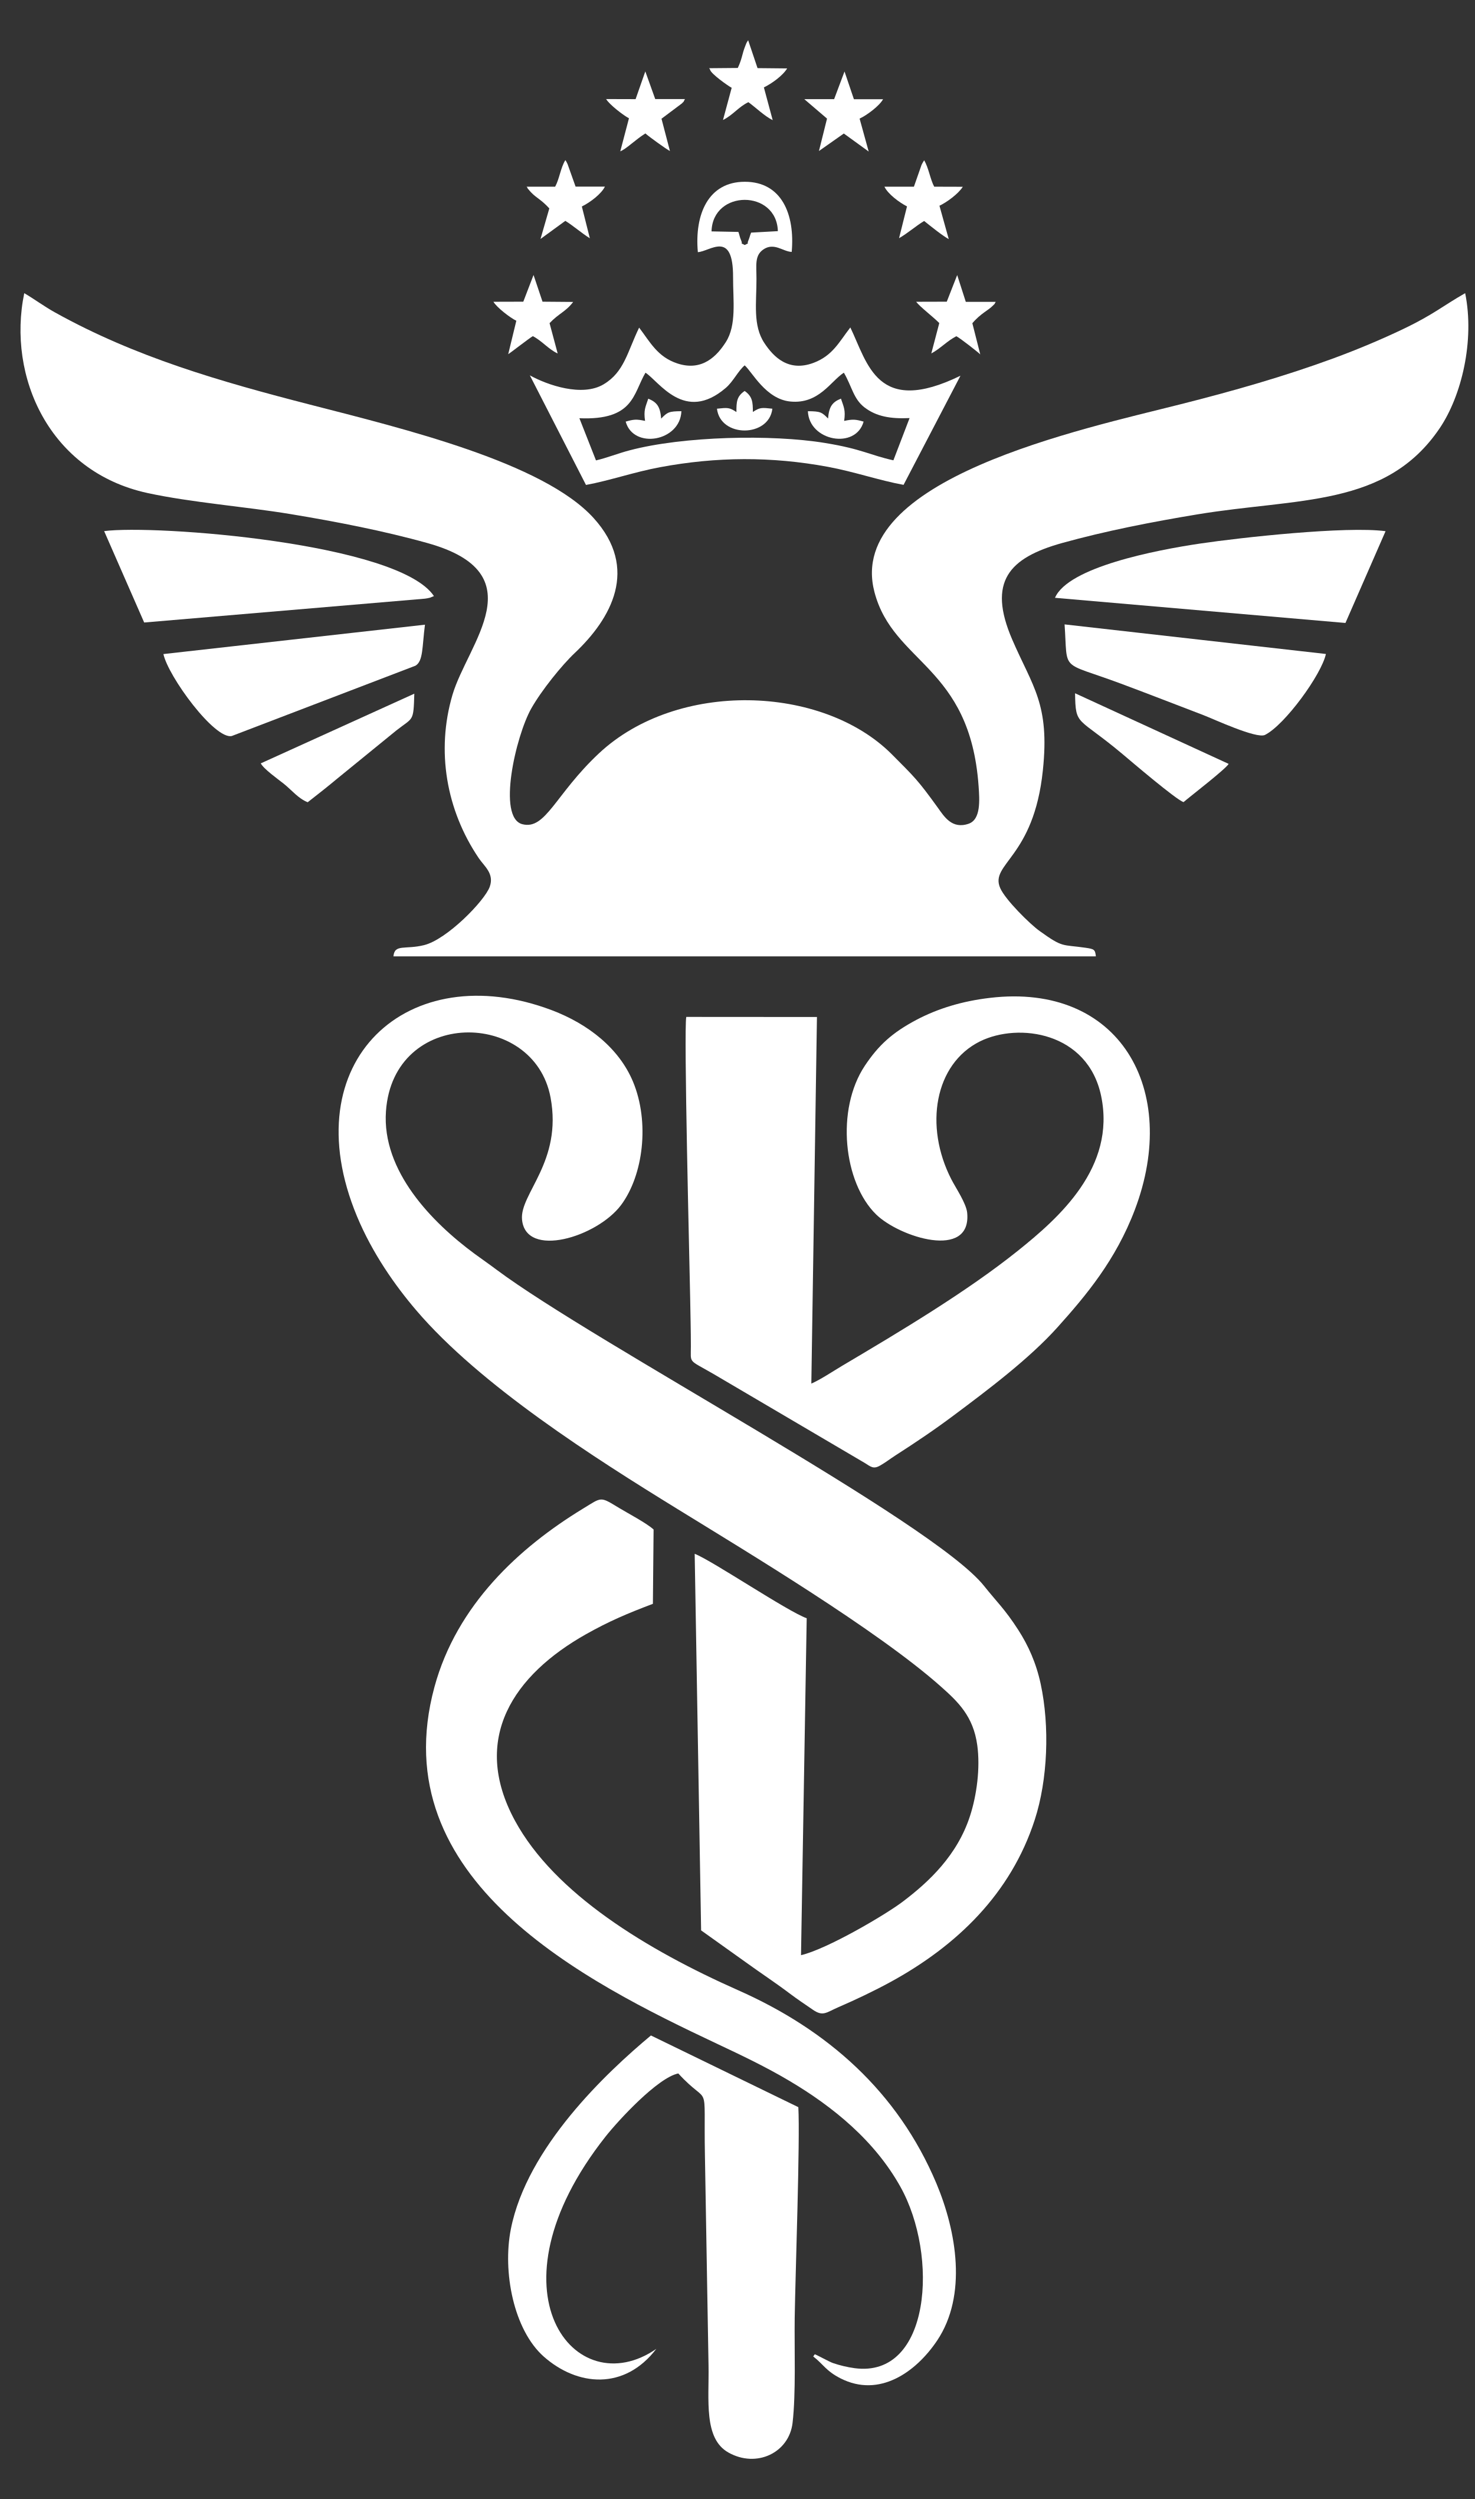 <svg width="36" height="61" viewBox="0 0 36 61" fill="none" xmlns="http://www.w3.org/2000/svg">
<rect x="0" y="0" width="36" height="61" fill="#333333" stroke="none"/>
<path fill-rule="evenodd" clip-rule="evenodd" d="M9.603 23.344H26.746C26.731 23.171 26.695 23.165 26.502 23.135C25.907 23.049 25.953 23.142 25.371 22.723C25.134 22.553 24.539 21.964 24.413 21.68C24.146 21.079 25.231 20.951 25.453 18.802C25.624 17.18 25.203 16.764 24.705 15.611C24.094 14.194 24.63 13.616 25.918 13.256C26.973 12.962 28.116 12.739 29.221 12.556C31.689 12.148 33.828 12.386 35.135 10.457C35.673 9.665 35.995 8.315 35.76 7.156C35.2 7.476 34.988 7.677 34.248 8.031C33.708 8.289 33.135 8.529 32.542 8.748C31.346 9.187 30.094 9.545 28.82 9.866C26.428 10.474 20.616 11.69 21.343 14.453C21.803 16.202 23.673 16.24 23.884 19.184C23.909 19.533 23.942 20.004 23.64 20.107C23.236 20.246 23.045 19.933 22.887 19.712C22.4 19.037 22.324 18.972 21.765 18.41C20.069 16.713 16.526 16.6 14.616 18.391C13.552 19.388 13.319 20.265 12.749 20.118C12.127 19.958 12.59 17.965 12.964 17.298C13.218 16.848 13.714 16.236 14.027 15.94C14.918 15.098 15.607 13.881 14.489 12.646C13.26 11.288 9.849 10.464 7.569 9.877C5.371 9.311 3.305 8.718 1.344 7.627C1.075 7.478 0.823 7.29 0.592 7.156C0.171 9.189 1.201 11.513 3.599 12.034C4.667 12.266 5.98 12.365 7.088 12.548C8.208 12.733 9.366 12.958 10.433 13.256C13.094 13.999 11.413 15.704 11.043 16.962C10.641 18.33 10.892 19.775 11.686 20.948C11.82 21.146 12.068 21.323 11.953 21.645C11.829 21.989 10.906 22.934 10.349 23.07C9.887 23.184 9.631 23.037 9.603 23.341V23.344Z" fill="white"/>
<path fill-rule="evenodd" clip-rule="evenodd" d="M19.55 47.728L19.689 39.5C19.224 39.336 17.373 38.087 16.955 37.927L17.112 47.119L18.195 47.892C18.552 48.151 18.922 48.393 19.283 48.666C19.441 48.786 19.676 48.944 19.832 49.051C20.088 49.23 20.16 49.125 20.466 48.992C20.899 48.805 21.341 48.593 21.723 48.385C23.356 47.495 24.672 46.223 25.256 44.416C25.571 43.443 25.624 42.145 25.399 41.1C25.287 40.585 25.098 40.167 24.852 39.784C24.524 39.275 24.331 39.105 24.016 38.709C22.761 37.139 14.534 32.794 12.121 30.994C11.934 30.853 11.747 30.725 11.579 30.601C10.545 29.837 9.317 28.586 9.42 27.125C9.597 24.605 13.033 24.631 13.437 26.788C13.731 28.359 12.682 29.139 12.741 29.768C12.829 30.725 14.567 30.199 15.156 29.417C15.702 28.687 15.86 27.39 15.45 26.404C15.111 25.592 14.366 24.999 13.468 24.658C9.963 23.335 7.132 25.892 8.714 29.692C9.088 30.59 9.643 31.379 10.156 31.98C11.724 33.82 14.523 35.595 16.53 36.831C18.256 37.895 21.412 39.79 22.959 41.163C23.381 41.538 23.755 41.889 23.852 42.6C23.928 43.157 23.839 43.821 23.675 44.326C23.364 45.287 22.671 45.935 22.038 46.414C21.616 46.736 20.18 47.579 19.55 47.724V47.728Z" fill="white"/>
<path fill-rule="evenodd" clip-rule="evenodd" d="M19.802 33.776L19.939 24.824L16.75 24.822C16.685 25.114 16.83 30.859 16.845 31.696C16.851 32.085 16.862 32.474 16.862 32.863C16.862 33.292 16.79 33.176 17.408 33.534L21.103 35.708C21.26 35.805 21.317 35.87 21.491 35.767C21.626 35.689 21.718 35.614 21.859 35.523C22.343 35.212 22.809 34.899 23.267 34.556C24.114 33.923 25.119 33.168 25.812 32.396C26.5 31.629 27.231 30.762 27.698 29.528C28.809 26.597 27.323 23.983 24.163 24.357C23.482 24.437 22.895 24.616 22.368 24.893C21.775 25.207 21.441 25.514 21.109 26.012C20.392 27.089 20.59 28.868 21.384 29.644C21.954 30.201 23.713 30.76 23.606 29.606C23.585 29.375 23.33 29.002 23.219 28.786C22.553 27.488 22.809 25.97 23.919 25.419C24.86 24.954 26.552 25.19 26.876 26.756C27.235 28.493 25.859 29.717 24.839 30.533C23.591 31.532 21.966 32.502 20.561 33.334C20.334 33.469 20.016 33.681 19.802 33.772V33.776Z" fill="white"/>
<path fill-rule="evenodd" clip-rule="evenodd" d="M19.848 57.519C20.09 57.704 20.159 57.874 20.517 58.055C21.46 58.533 22.351 57.908 22.873 57.13C23.61 56.028 23.348 54.472 22.854 53.294C21.91 51.055 20.195 49.545 18.016 48.58C15.792 47.593 13.535 46.225 12.566 44.437C11.48 42.431 12.543 40.881 14.304 39.889C14.866 39.573 15.311 39.384 15.935 39.148L15.952 37.334C15.778 37.176 15.341 36.947 15.114 36.81C14.634 36.52 14.7 36.539 14.225 36.827C12.667 37.777 11.148 39.178 10.604 41.176C9.322 45.894 14.3 48.378 17.503 49.888C18.119 50.178 18.695 50.453 19.26 50.788C20.336 51.425 21.351 52.255 21.977 53.379C22.913 55.054 22.719 58.055 20.857 57.805C20.672 57.78 20.496 57.736 20.332 57.681C20.25 57.654 19.905 57.464 19.886 57.466L19.848 57.519Z" fill="white"/>
<path fill-rule="evenodd" clip-rule="evenodd" d="M16.021 57.332C14.037 58.709 11.801 55.925 14.777 52.155C15.095 51.753 16.053 50.714 16.555 50.611C17.348 51.478 17.169 50.676 17.205 52.617L17.293 57.742C17.308 58.579 17.169 59.521 17.778 59.864C18.465 60.251 19.258 59.87 19.344 59.141C19.428 58.417 19.386 57.338 19.396 56.577C19.413 55.484 19.529 52.249 19.485 51.434L15.887 49.684C14.796 50.594 12.861 52.416 12.468 54.411C12.262 55.456 12.537 56.869 13.27 57.521C14.092 58.249 15.244 58.352 16.021 57.33V57.332Z" fill="white"/>
<path fill-rule="evenodd" clip-rule="evenodd" d="M14.14 10.209C15.473 10.264 15.45 9.614 15.754 9.097C16.086 9.309 16.706 10.331 17.711 9.471C17.896 9.314 18.007 9.063 18.175 8.918C18.358 9.076 18.69 9.745 19.293 9.801C19.987 9.867 20.273 9.305 20.596 9.097C20.794 9.435 20.828 9.734 21.099 9.944C21.389 10.167 21.733 10.226 22.2 10.205L21.805 11.236C21.223 11.107 21.04 10.96 20.138 10.813C18.831 10.598 16.671 10.647 15.368 10.992C15.086 11.065 14.806 11.179 14.546 11.238L14.142 10.211L14.14 10.209ZM17.366 5.648C17.394 4.622 18.957 4.624 18.985 5.642L18.333 5.678C18.306 5.737 18.295 5.8 18.276 5.842C18.201 6.012 18.323 5.899 18.177 5.981C18.03 5.899 18.154 6.012 18.079 5.842C18.06 5.802 18.047 5.732 18.022 5.661L17.368 5.648H17.366ZM17.03 6.155C17.326 6.142 17.896 5.596 17.892 6.765C17.89 7.335 17.982 7.936 17.713 8.353C17.507 8.674 17.15 9.074 16.534 8.872C16.047 8.712 15.87 8.353 15.599 7.997C15.311 8.592 15.237 9.078 14.735 9.379C14.21 9.696 13.358 9.398 12.932 9.162L14.302 11.837C14.878 11.732 15.479 11.521 16.11 11.404C17.488 11.147 18.827 11.139 20.208 11.395C20.853 11.515 21.464 11.728 22.053 11.835L23.442 9.171C21.408 10.163 21.181 8.88 20.754 7.993C20.479 8.348 20.323 8.681 19.855 8.857C19.243 9.086 18.879 8.71 18.659 8.378C18.369 7.945 18.465 7.396 18.463 6.807C18.463 6.473 18.415 6.241 18.627 6.092C18.892 5.907 19.108 6.142 19.323 6.149C19.405 5.23 19.077 4.435 18.177 4.437C17.286 4.437 16.95 5.232 17.032 6.151L17.03 6.155Z" fill="white"/>
<path fill-rule="evenodd" clip-rule="evenodd" d="M25.747 14.592L32.838 15.206L33.817 12.966C32.861 12.838 30.283 13.12 29.282 13.269C28.208 13.429 26.069 13.843 25.749 14.592H25.747Z" fill="white"/>
<path fill-rule="evenodd" clip-rule="evenodd" d="M3.517 15.195L10.368 14.613C10.412 14.606 10.44 14.604 10.484 14.592C10.497 14.59 10.509 14.583 10.52 14.579L10.591 14.55C9.73 13.252 3.774 12.802 2.542 12.964L3.519 15.195H3.517Z" fill="white"/>
<path fill-rule="evenodd" clip-rule="evenodd" d="M32.361 15.963L25.983 15.241C26.065 16.427 25.853 16.127 27.355 16.686C28.038 16.94 28.692 17.197 29.377 17.458C29.608 17.546 30.669 18.04 30.873 17.939C31.355 17.7 32.254 16.465 32.361 15.963Z" fill="white"/>
<path fill-rule="evenodd" clip-rule="evenodd" d="M3.988 15.963C4.103 16.509 5.24 18.061 5.658 17.965L10.141 16.249C10.332 16.135 10.301 15.79 10.372 15.248L3.99 15.965L3.988 15.963Z" fill="white"/>
<path fill-rule="evenodd" clip-rule="evenodd" d="M6.365 18.633C6.434 18.77 6.785 19.018 6.933 19.136C7.132 19.298 7.281 19.491 7.51 19.582C7.761 19.386 8.002 19.197 8.236 19.001L9.673 17.83C10.091 17.502 10.091 17.63 10.112 16.932L6.365 18.633Z" fill="white"/>
<path fill-rule="evenodd" clip-rule="evenodd" d="M28.885 19.58C29.07 19.422 29.902 18.783 29.988 18.646L26.239 16.922C26.25 17.738 26.298 17.483 27.399 18.408C27.622 18.596 28.696 19.512 28.883 19.578L28.885 19.58Z" fill="white"/>
<path fill-rule="evenodd" clip-rule="evenodd" d="M22.301 4.557H21.586C21.672 4.736 21.948 4.942 22.137 5.038L21.943 5.814C22.156 5.692 22.355 5.514 22.555 5.394C22.736 5.537 22.988 5.743 23.156 5.837L22.929 5.022C23.104 4.94 23.389 4.733 23.499 4.559L22.801 4.557C22.704 4.378 22.664 4.09 22.555 3.913L22.517 3.976C22.444 4.122 22.521 3.957 22.486 4.042L22.305 4.559L22.301 4.557Z" fill="white"/>
<path fill-rule="evenodd" clip-rule="evenodd" d="M13.55 4.557H12.852C12.858 4.569 12.871 4.571 12.875 4.59C12.879 4.609 12.892 4.615 12.898 4.622C12.932 4.662 12.936 4.67 12.97 4.704C13.1 4.838 13.211 4.872 13.407 5.087L13.192 5.833L13.798 5.391C13.999 5.516 14.197 5.692 14.396 5.816L14.201 5.04C14.411 4.937 14.68 4.729 14.764 4.555H14.048L13.852 4.004C13.814 3.924 13.821 3.943 13.798 3.909C13.684 4.092 13.655 4.361 13.552 4.552L13.55 4.557Z" fill="white"/>
<path fill-rule="evenodd" clip-rule="evenodd" d="M18.006 1.659L17.308 1.665C17.314 1.678 17.327 1.682 17.331 1.703C17.354 1.804 17.774 2.099 17.858 2.143L17.646 2.929C17.898 2.803 18.022 2.61 18.266 2.494C18.453 2.631 18.657 2.832 18.859 2.933L18.644 2.134C18.827 2.044 19.101 1.853 19.212 1.67L18.489 1.663L18.26 0.982C18.209 1.062 18.224 1.034 18.182 1.142C18.111 1.325 18.111 1.44 18.006 1.661V1.659Z" fill="white"/>
<path fill-rule="evenodd" clip-rule="evenodd" d="M15.513 2.42L14.794 2.418C14.874 2.557 15.233 2.828 15.351 2.887L15.139 3.694C15.29 3.634 15.5 3.415 15.752 3.257C15.815 3.318 16.261 3.642 16.351 3.686L16.145 2.898L16.645 2.523C16.723 2.433 16.641 2.561 16.717 2.418H15.992L15.75 1.743L15.513 2.42Z" fill="white"/>
<path fill-rule="evenodd" clip-rule="evenodd" d="M12.772 7.364L12.043 7.366C12.127 7.507 12.455 7.76 12.602 7.829L12.404 8.645C12.438 8.628 12.925 8.249 13.005 8.205C13.232 8.323 13.386 8.525 13.611 8.628L13.413 7.888C13.638 7.65 13.81 7.608 13.989 7.37L13.241 7.364L13.022 6.712L12.772 7.364Z" fill="white"/>
<path fill-rule="evenodd" clip-rule="evenodd" d="M20.36 2.42H19.63L20.185 2.895L19.988 3.686L20.595 3.259L21.202 3.699L20.98 2.895C21.154 2.815 21.461 2.588 21.553 2.422H20.841L20.612 1.745L20.357 2.424L20.36 2.42Z" fill="white"/>
<path fill-rule="evenodd" clip-rule="evenodd" d="M23.108 7.364L22.36 7.366C22.461 7.497 22.774 7.732 22.925 7.886L22.73 8.628C22.963 8.5 23.112 8.325 23.341 8.207C23.421 8.243 23.896 8.615 23.925 8.651L23.732 7.89C23.93 7.654 24.129 7.57 24.23 7.463C24.302 7.387 24.241 7.471 24.302 7.368H23.572L23.362 6.714L23.106 7.368L23.108 7.364Z" fill="white"/>
<path fill-rule="evenodd" clip-rule="evenodd" d="M15.746 10.274C15.528 10.228 15.467 10.236 15.271 10.291C15.458 10.973 16.602 10.779 16.631 10.037C16.328 10.039 16.291 10.058 16.137 10.218C16.114 9.932 16.038 9.818 15.822 9.732C15.752 9.94 15.706 10.014 15.744 10.274H15.746Z" fill="white"/>
<path fill-rule="evenodd" clip-rule="evenodd" d="M20.212 10.218C20.059 10.06 20.023 10.039 19.718 10.037C19.746 10.769 20.887 10.979 21.078 10.291C20.883 10.237 20.822 10.228 20.603 10.274C20.641 10.012 20.595 9.94 20.525 9.73C20.309 9.816 20.233 9.932 20.21 10.216L20.212 10.218Z" fill="white"/>
<path fill-rule="evenodd" clip-rule="evenodd" d="M17.974 10.058C17.8 9.942 17.758 9.949 17.499 9.976C17.581 10.689 18.771 10.681 18.851 9.976C18.592 9.949 18.55 9.94 18.375 10.056C18.375 9.82 18.367 9.677 18.174 9.543C17.983 9.675 17.972 9.804 17.974 10.056V10.058Z" fill="white"/>
</svg>
